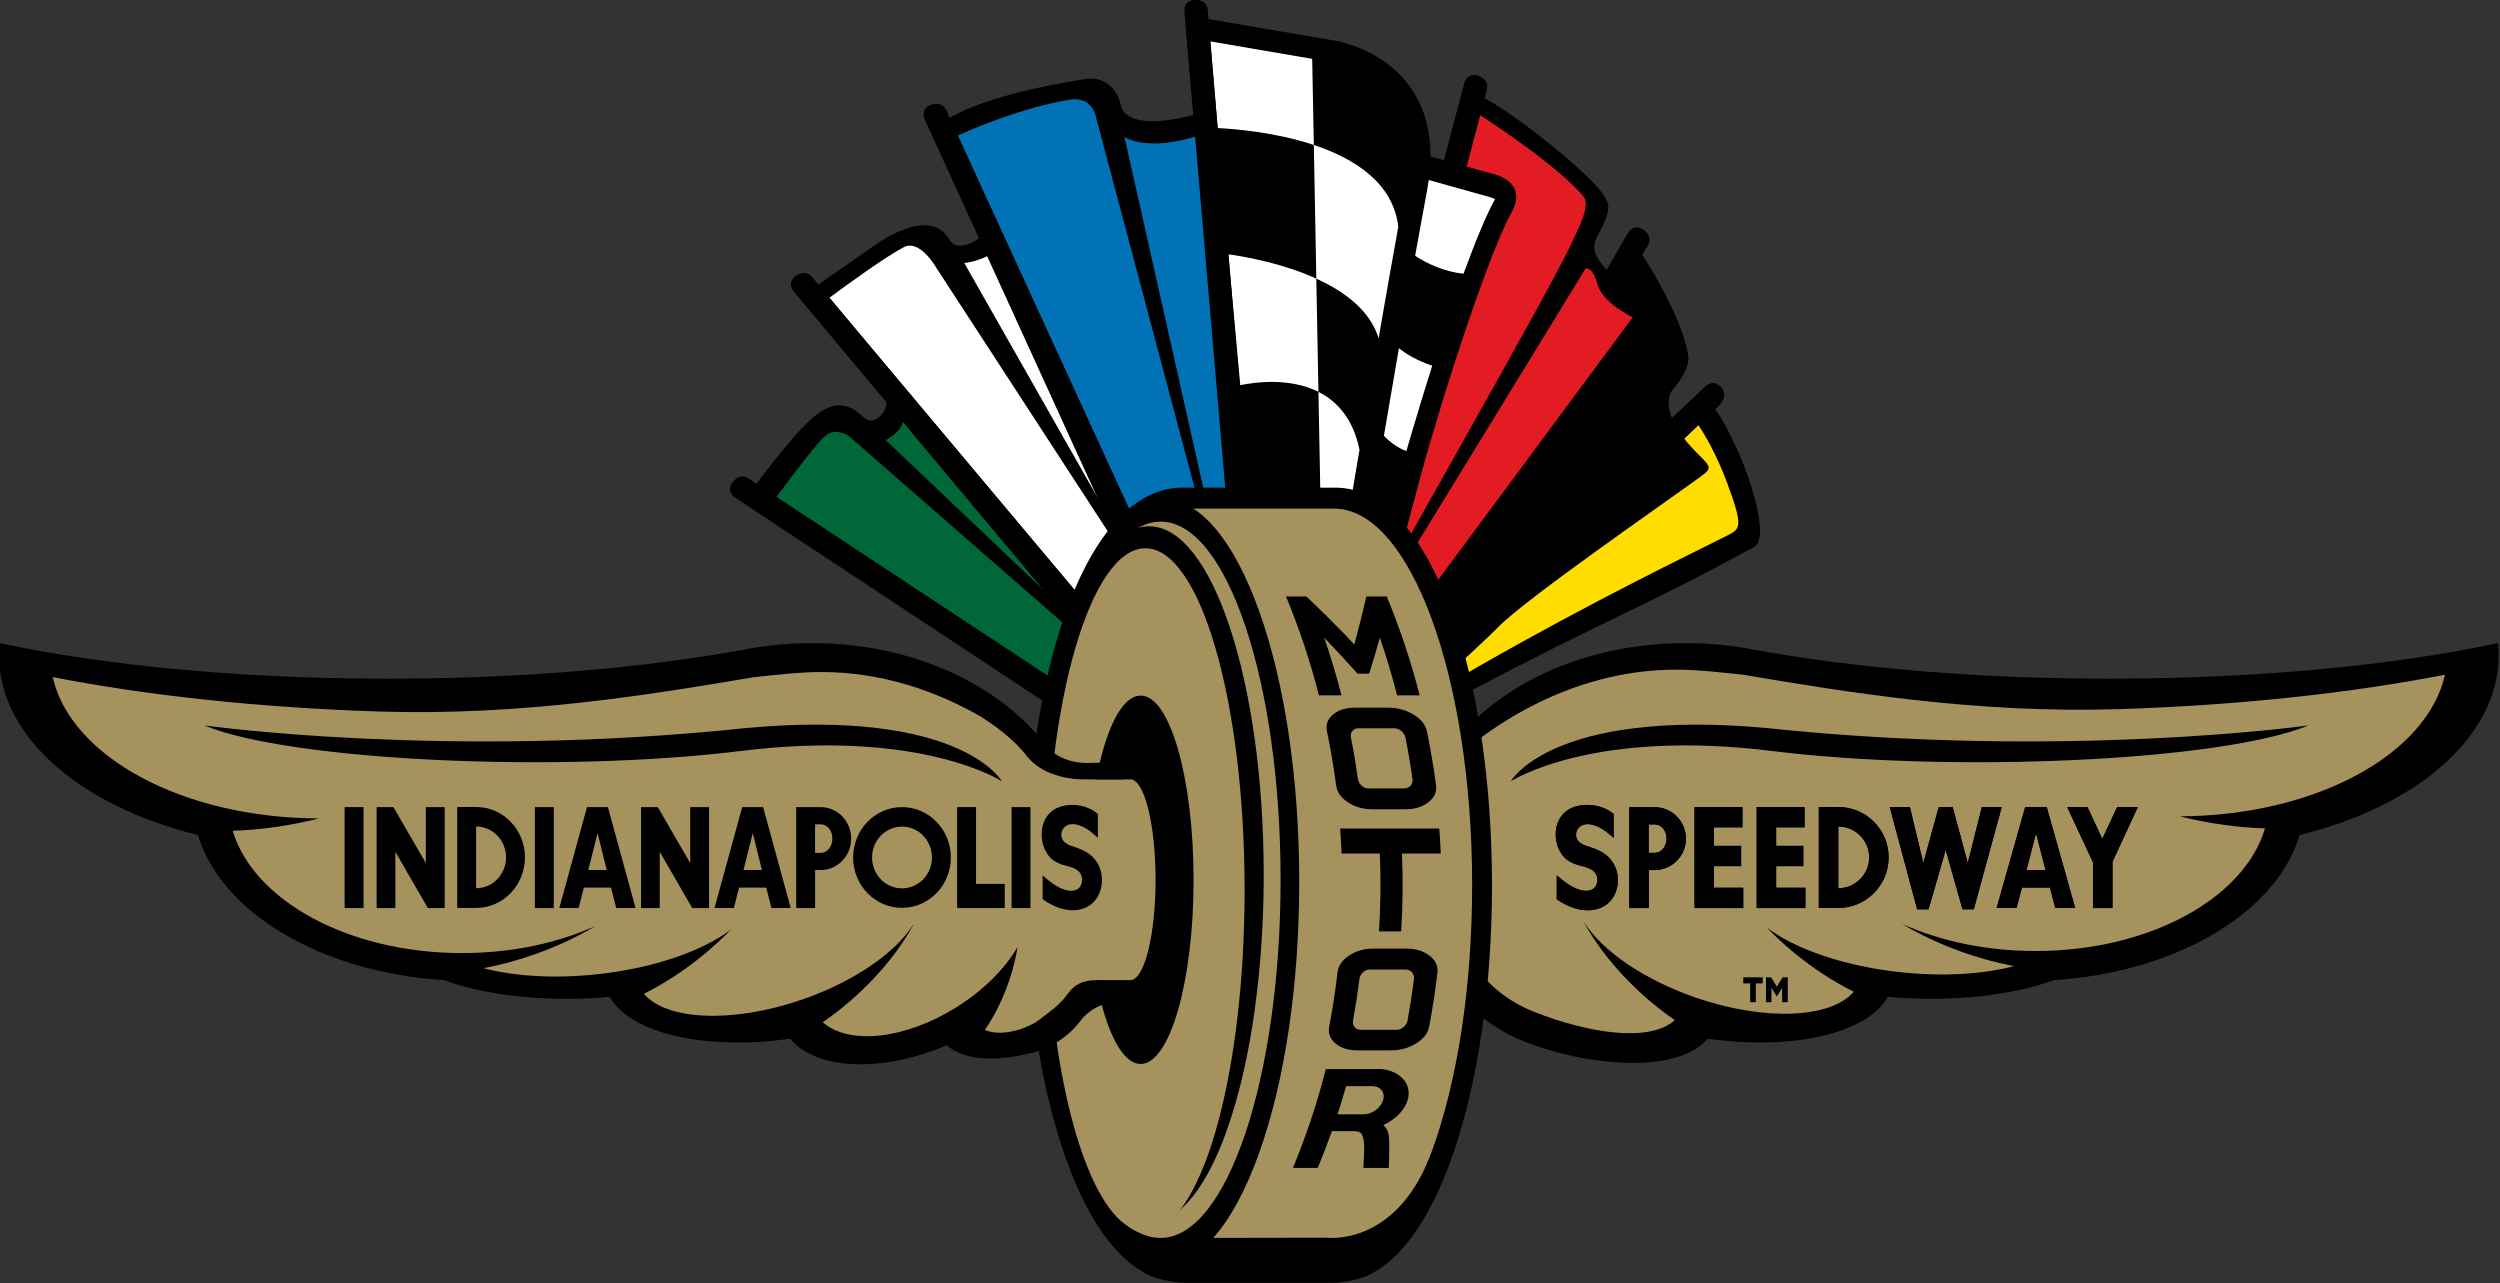 <?xml version="1.0" encoding="UTF-8" standalone="no"?>
<!-- Created with Inkscape (http://www.inkscape.org/) -->

<svg
   xmlns:dc="http://purl.org/dc/elements/1.1/"
   xmlns:cc="http://creativecommons.org/ns#"
   xmlns:rdf="http://www.w3.org/1999/02/22-rdf-syntax-ns#"
   xmlns:svg="http://www.w3.org/2000/svg"
   xmlns="http://www.w3.org/2000/svg"
   version="1.1"
   width="300"
   height="153.996"
   id="svg2538">
  <rect width="100%" height="100%" fill="#333333" stroke="none"/>
  <defs
     id="defs2540">
    <clipPath
       id="clipPath906">
      <path
         d="m 240.328,714.296 131.344,0 0,67.418 -131.344,0 L 240.328,714.296 Z"
         id="path908" />
    </clipPath>
    <clipPath
       id="clipPath1054">
      <path
         d="m 240.335,714.296 131.337,0 0,67.418 -131.337,0 L 240.335,714.296 Z"
         id="path1056" />
    </clipPath>
    <clipPath
       id="clipPath1070">
      <path
         d="m 240.328,714.296 131.344,0 0,67.418 -131.344,0 L 240.328,714.296 Z"
         id="path1072" />
    </clipPath>
  </defs>
  <g
     transform="translate(-292.914,-420.502)"
     id="layer1">
    <g
       transform="matrix(1.827,0,0,1.827,-242.354,302.892)"
       id="g2161">
      <g
         transform="matrix(1.25,0,0,-1.25,-7.5,1041.503)"
         id="g902">
        <g
           clip-path="url(#clipPath906)"
           id="g904">
          <g
             transform="translate(331.597,758.213)"
             id="g910">
            <path
               d="M 0,0 C 0,0 -0.756,1.667 -1.124,2.005 -1.491,2.343 -13.63,-8.502 -13.63,-8.502 l -5.053,-5.168 -0.122,-0.72 0.283,0.089 -0.174,-0.313 0.001,-0.029 c 0,0 0.459,0.328 1.458,0.743 l 2.99,0.933 c 7.626,4.02 9.64,4.661 15.209,7.727 C 1.83,-4.762 0.64,-1.299 0,0"
               id="path912"
               style="fill:#000000;fill-opacity:1;fill-rule:nonzero;stroke:none" />
          </g>
          <g
             transform="translate(331.133,756.333)"
             id="g914">
            <path
               d="m 0,0 c -0.559,1.505 -1.189,2.555 -1.507,3.035 -1.557,-1.471 -10.764,-10.167 -20.424,-19.293 0.439,-0.028 2.03,2.71 8.886,6.622 6.162,3.516 11.108,5.885 12.994,6.837 C 0.696,-2.422 0.882,-2.376 0,0"
               id="path916"
               style="fill:#ffdd00;fill-opacity:1;fill-rule:nonzero;stroke:none" />
          </g>
          <g
             transform="translate(330.849,761.322)"
             id="g918">
            <path
               d="m 0,0 c -0.434,0.528 -0.861,0.076 -0.861,0.076 l -24.256,-22.848 c 0.262,-0.035 0.53,-0.05 0.802,-0.045 0.405,0.009 0.798,0.066 1.176,0.161 21.914,20.703 22.94,21.668 22.94,21.668 C -0.146,-0.916 0.366,-0.542 0,0"
               id="path920"
               style="fill:#000000;fill-opacity:1;fill-rule:nonzero;stroke:none" />
          </g>
          <g
             transform="translate(317.383,745.264)"
             id="g922">
            <path
               d="m 0,0 -0.235,0.246 -4.248,-1.379 c 0,0 -0.017,-0.012 -0.045,-0.032 l 0.534,0.746 1.074,2.783 -0.925,0.956 -6.964,2.238 -4.496,-0.093 -1.849,-0.568 -1.593,-1.799 0.248,-5.32 0.033,-0.146 6.635,-4.319 c 0.319,-0.054 0.647,-0.079 0.982,-0.072 1.156,0.025 2.219,0.421 3.086,1.076 l 0.478,0.667 c 0.002,-0.156 0.004,-0.257 0.004,-0.257 0,0 2.854,2.994 7.281,5.273"
               id="path924"
               style="fill:#000000;fill-opacity:1;fill-rule:nonzero;stroke:none" />
          </g>
          <g
             transform="translate(326.258,768.948)"
             id="g926">
            <path
               d="M 0,0 C 0,0 2.549,-3.662 2.844,-6.046 2.858,-6.722 2.22,-7.471 1.981,-7.761 1.742,-8.052 1.44,-9.218 3.315,-11.069 c 0.876,-0.892 0.832,-0.727 -0.495,-1.695 -1.327,-0.968 -8.528,-5.955 -9.969,-7.425 -1.441,-1.47 -5.694,-5.178 -5.694,-5.178 L -12.98,-22.255 0,0 Z"
               id="path928"
               style="fill:#000000;fill-opacity:1;fill-rule:nonzero;stroke:none" />
          </g>
          <g
             transform="translate(327.243,760.047)"
             id="g930">
            <path
               d="M 0,0 C 0,0 0.126,-1.291 1.295,-2.352 1.928,-2.855 1.649,-3.094 1.063,-3.546 0.478,-3.997 -8.031,-10.043 -11.847,-14.233 L -14.768,-16.702 0,0 Z"
               id="path932"
               style="fill:#000000;fill-opacity:1;fill-rule:nonzero;stroke:none" />
          </g>
          <g
             transform="translate(326.081,767.286)"
             id="g934">
            <path
               d="m 0,0 c -2.034,-3.524 -7.675,-13.325 -11.956,-20.766 l -1.829,-3.179 c 0,0 14.393,17.574 14.686,17.89 0.292,0.316 1.021,1.231 1.005,1.934 C 1.885,-3.218 0.587,-0.972 0,0"
               id="path936"
               style="fill:#000000;fill-opacity:1;fill-rule:nonzero;stroke:none" />
          </g>
          <g
             transform="translate(326.759,769.622)"
             id="g938">
            <path
               d="m 0,0 c -0.568,0.381 -0.846,-0.175 -0.846,-0.175 l -17.69,-30.626 c 1.126,0.409 2.079,1.19 2.725,2.198 l 0.011,-0.003 c 4.738,8.237 15.781,27.43 15.894,27.602 C 0.239,-0.784 0.507,-0.414 0,0"
               id="path940"
               style="fill:#000000;fill-opacity:1;fill-rule:nonzero;stroke:none" />
          </g>
          <g
             transform="translate(279.816,755.888)"
             id="g942">
            <path
               d="M 0,0 C 0.093,0.065 2.236,3.072 3.446,4.011 4.655,4.95 5.392,4.397 5.938,3.889 6.484,3.381 7.227,4.174 7.135,4.745 7.042,5.315 20.055,-9.697 20.055,-9.697 l 2.649,-3.159 -0.809,-1.978 L 0.015,-0.729 0,0 Z"
               id="path944"
               style="fill:#000000;fill-opacity:1;fill-rule:nonzero;stroke:none" />
          </g>
          <g
             transform="translate(286.915,758.582)"
             id="g946">
            <path
               d="M 0,0 C 0,0 0.817,0.375 0.915,1.001 1.012,1.628 12.368,-11.396 12.368,-11.396 L 12.504,-11.871 0,0 Z"
               id="path948"
               style="fill:#006838;fill-opacity:1;fill-rule:nonzero;stroke:none" />
          </g>
          <g
             transform="translate(304.998,739.885)"
             id="g950">
            <path
               d="m 0,0 -0.435,1.387 -4.121,4.026 -15.503,13.534 c 0,0 -0.671,0.412 -1.186,-0.025 -0.474,-0.403 -1.85,-2.235 -2.575,-3.218 C -20.802,13.711 -6.57,4.325 0,0"
               id="path952"
               style="fill:#006838;fill-opacity:1;fill-rule:nonzero;stroke:none" />
          </g>
          <g
             transform="translate(303.641,739.299)"
             id="g954">
            <path
               d="m 0,0 c 0.845,-0.522 1.837,-0.815 2.893,-0.793 0.177,0.004 0.35,0.019 0.522,0.039 -6.363,4.188 -26.974,17.757 -27.152,17.889 -0.211,0.157 -0.565,0.447 -1.008,-0.034 -0.414,-0.544 0.124,-0.855 0.124,-0.855 L -0.006,-0.006 0,0 Z"
               id="path956"
               style="fill:#000000;fill-opacity:1;fill-rule:nonzero;stroke:none" />
          </g>
          <g
             transform="translate(283.123,766.576)"
             id="g958">
            <path
               d="m 0,0 3.231,2.242 c 0,0 2.847,2.139 3.913,0.302 C 7.687,1.61 9.158,2.96 9.158,2.96 L 18.076,-16.063 16.094,-19.265 3.012,-3.908 0,0 Z"
               id="path960"
               style="fill:#000000;fill-opacity:1;fill-rule:nonzero;stroke:none" />
          </g>
          <g
             transform="translate(291.05,767.884)"
             id="g962">
            <path
               d="m 0,0 c 0,0 0.894,0.077 1.614,0.616 0.72,0.539 8.031,-16.911 8.031,-16.911 L 9.291,-16.352 0,0 Z"
               id="path964"
               style="fill:#ffffff;fill-opacity:1;fill-rule:nonzero;stroke:none" />
          </g>
          <g
             transform="translate(304.776,741.257)"
             id="g966">
            <path
               d="m 0,0 -2.914,7.498 -12.317,18.931 c 0,0 -0.841,1.463 -1.672,1.03 -0.97,-0.506 -2.942,-1.939 -3.912,-2.657 C -18.713,22.29 -5.536,6.594 0,0"
               id="path968"
               style="fill:#ffffff;fill-opacity:1;fill-rule:nonzero;stroke:none" />
          </g>
          <g
             transform="translate(306.534,738.506)"
             id="g970">
            <path
               d="m 0,0 c 0.176,0.004 0.348,0.019 0.519,0.039 -4.69,5.585 -23.716,28.242 -23.854,28.427 -0.157,0.211 -0.412,0.59 -0.974,0.256 -0.553,-0.403 -0.127,-0.855 -0.127,-0.855 L -1.221,0.118 C -0.827,0.033 -0.419,-0.009 0,0"
               id="path972"
               style="fill:#000000;fill-opacity:1;fill-rule:nonzero;stroke:none" />
          </g>
          <g
             transform="translate(290.136,775.418)"
             id="g974">
            <path
               d="M 0,0 C 0,0 1.612,1.255 7.391,2.151 8.292,2.238 8.95,1.616 9.14,0.753 9.157,0.678 9.322,-0.722 13.055,0.272 c 4.026,1.073 2.994,-21.985 2.994,-21.985 l 0.137,-6.591 -3.294,-0.62 L 0.013,-0.612 0,0 Z"
               id="path976"
               style="fill:#000000;fill-opacity:1;fill-rule:nonzero;stroke:none" />
          </g>
          <g
             transform="translate(299.466,774.511)"
             id="g978">
            <path
               d="M 0,0 C 0,0 1.107,-0.828 3.959,0.082 L 6.11,-20.259 6.669,-29.693 0,0 Z"
               id="path980"
               style="fill:#0072b5;fill-opacity:1;fill-rule:nonzero;stroke:none" />
          </g>
          <g
             transform="translate(306.304,740.593)"
             id="g982">
            <path
               d="m 0,0 -0.285,4.669 -8.044,30.275 c 0,0 -0.167,1.128 -1.385,0.928 -2.564,-0.421 -5.161,-1.555 -5.883,-1.886 C -14.086,30.682 -4.046,8.814 0,0"
               id="path984"
               style="fill:#0072b5;fill-opacity:1;fill-rule:nonzero;stroke:none" />
          </g>
          <g
             transform="translate(306.534,738.506)"
             id="g986">
            <path
               d="m 0,0 c 0.238,0.005 0.472,0.026 0.701,0.062 -3.001,6.534 -16.953,36.915 -17.038,37.133 -0.095,0.245 -0.241,0.678 -0.872,0.505 -0.64,-0.241 -0.349,-0.79 -0.349,-0.79 L -0.724,0.035 C -0.486,0.008 -0.245,-0.005 0,0"
               id="path988"
               style="fill:#000000;fill-opacity:1;fill-rule:nonzero;stroke:none" />
          </g>
          <g
             transform="translate(317.664,776.89)"
             id="g990">
            <path
               d="M 0,0 C 1.721,-0.602 6.6,-4.562 7.057,-5.569 7.393,-6.052 7.2,-6.546 6.768,-7.371 6.336,-8.197 6.098,-8.529 8.302,-10.483 8.718,-10.842 10,-11.475 8.544,-13.25 4.428,-18.267 4.383,-18.224 -0.998,-25.574 l -3.141,-3.419 -3.577,0.212 L 0,0 Z"
               id="path992"
               style="fill:#000000;fill-opacity:1;fill-rule:nonzero;stroke:none" />
          </g>
          <g
             transform="translate(323.696,767.596)"
             id="g994">
            <path
               d="m 0,0 -11.514,-18.791 -2.234,-5.668 16.225,21.892 c 0,0 -1.582,0.748 -1.847,1.723 C 0.365,0.13 0,0 0,0"
               id="path996"
               style="fill:#e31b23;fill-opacity:1;fill-rule:nonzero;stroke:none" />
          </g>
          <g
             transform="translate(323.618,771.339)"
             id="g998">
            <path
               d="m 0,0 c -1.176,1.447 -4.3,3.554 -5.469,4.318 -0.985,-3.727 -4.736,-18.062 -7.375,-28.105 l 1.261,0.026 2.567,6.217 c 7.442,13.179 7.952,14.29 8.332,15.08 C -0.315,-1.7 0.319,-0.464 0,0"
               id="path1000"
               style="fill:#e31b23;fill-opacity:1;fill-rule:nonzero;stroke:none" />
          </g>
          <g
             transform="translate(318.091,777.713)"
             id="g1002">
            <path
               d="m 0,0 c -0.648,0.219 -0.77,-0.39 -0.77,-0.39 l -10.306,-38.783 c 0.527,0.059 1.031,0.194 1.501,0.398 1.941,7.408 9.858,37.612 9.929,37.831 C 0.436,-0.694 0.598,-0.266 0,0"
               id="path1004"
               style="fill:#000000;fill-opacity:1;fill-rule:nonzero;stroke:none" />
          </g>
          <g
             transform="translate(318.833,772.565)"
             id="g1006">
            <path
               d="m 0,0 -7.284,2.033 -5.948,-22.153 0.827,-11.391 5.222,1.83 c 0.477,2.492 2.665,11.444 3.884,15.593 C -1.63,-8.409 0.099,-3.583 0.99,-1.987 1.858,-0.375 0,0 0,0"
               id="path1008"
               style="fill:#000000;fill-opacity:1;fill-rule:nonzero;stroke:none" />
          </g>
          <g
             transform="translate(318.925,771.217)"
             id="g1010">
            <path
               d="m 0,0 c 0.004,0.007 0.007,0.014 0.01,0.021 -0.089,0.051 -0.212,0.101 -0.311,0.123 l -0.042,0.008 -0.015,0.006 -6.21,1.734 -4.416,-23.624 3.862,-1.357 c 0.602,2.806 1.687,7.193 2.724,10.723 C -2.737,-6.711 -0.971,-1.746 0,0"
               id="path1012"
               style="fill:#000000;fill-opacity:1;fill-rule:nonzero;stroke:none" />
          </g>
          <g
             transform="translate(310.611,779.551)"
             id="g1014">
            <path
               d="m 0,0 -6.831,1.17 -1.076,-0.67 2.626,-28.683 6.511,-0.03 c 0,0 2.315,13.936 3.521,20.33 C 6.054,-0.972 0,0 0,0"
               id="path1016"
               style="fill:#000000;fill-opacity:1;fill-rule:nonzero;stroke:none" />
          </g>
          <g
             transform="translate(313.888,763.409)"
             id="g1018">
            <path
               d="m 0,0 c -0.271,-1.564 -0.54,-3.135 -0.789,-4.603 0.316,-0.328 0.712,-0.634 1.182,-0.804 0.082,0.287 0.164,0.571 0.246,0.849 0.369,1.255 0.743,2.476 1.112,3.635 C 0.953,-0.652 0.39,-0.315 0,0"
               id="path1020"
               style="fill:#ffffff;fill-opacity:1;fill-rule:nonzero;stroke:none" />
          </g>
          <g
             transform="translate(312.119,753.004)"
             id="g1022">
            <path
               d="m 0,0 c -0.174,-1.042 -0.278,-1.666 -0.278,-1.666 l -3.551,0.016 -0.349,-1.869 3.861,-1.357 c 0.285,1.326 0.677,3.005 1.121,4.779 L 0,0 Z"
               id="path1024"
               style="fill:#ffffff;fill-opacity:1;fill-rule:nonzero;stroke:none" />
          </g>
          <g
             transform="translate(318.624,771.361)"
             id="g1026">
            <path
               d="m 0,0 -0.043,0.008 -0.015,0.006 -3.111,0.869 c -0.026,-0.188 -0.056,-0.38 -0.093,-0.577 -0.186,-0.982 -0.397,-2.144 -0.622,-3.405 0.599,-0.39 1.482,-0.828 2.542,-0.941 0.648,1.769 1.221,3.137 1.643,3.896 0.003,0.007 0.007,0.014 0.01,0.021 C 0.221,-0.072 0.099,-0.022 0,0"
               id="path1028"
               style="fill:#ffffff;fill-opacity:1;fill-rule:nonzero;stroke:none" />
          </g>
          <g
             transform="translate(313.583,776.423)"
             id="g1030">
            <path
               d="m 0,0 c -1.138,1.638 -3.139,1.998 -3.159,2.002 l -6.446,1.104 c 0.19,-2.265 0.593,-6.994 1.051,-12.365 l 1.342,-14.66 4.504,-0.02 c 0.545,3.265 2.354,14.034 3.365,19.395 C 1.011,-2.666 0.79,-1.137 0,0"
               id="path1032"
               style="fill:#000000;fill-opacity:1;fill-rule:nonzero;stroke:none" />
          </g>
          <g
             transform="translate(304.929,768.342)"
             id="g1034">
            <path
               d="m 0,0 c 0.033,-0.389 0.067,-0.781 0.101,-1.178 l 0.521,-5.7 c 0.836,0.175 2.628,0.394 4.108,-0.35 L 4.618,-1.279 C 2.887,-0.491 0.956,-0.137 0,0"
               id="path1036"
               style="fill:#ffffff;fill-opacity:1;fill-rule:nonzero;stroke:none" />
          </g>
          <g
             transform="translate(303.978,779.528)"
             id="g1038">
            <path
               d="M 0,0 C 0.088,-1.049 0.222,-2.628 0.386,-4.553 1.34,-4.601 3.447,-4.779 5.438,-5.441 L 5.353,-0.917 0,0 Z"
               id="path1040"
               style="fill:#ffffff;fill-opacity:1;fill-rule:nonzero;stroke:none" />
          </g>
          <g
             transform="translate(312.82,763.93)"
             id="g1042">
            <path
               d="M 0,0 C 0.359,2.071 0.718,4.112 1.036,5.866 0.76,8.16 -1.253,9.441 -3.404,10.157 L -3.272,3.132 C -1.783,2.455 -0.444,1.457 0,0"
               id="path1044"
               style="fill:#ffffff;fill-opacity:1;fill-rule:nonzero;stroke:none" />
          </g>
          <g
             transform="translate(309.659,761.114)"
             id="g1046">
            <path
               d="M 0,0 0.162,-8.625 1.216,-8.63 c 0.19,1.136 0.533,3.181 0.941,5.591 C 1.822,-1.408 0.98,-0.493 0,0"
               id="path1048"
               style="fill:#ffffff;fill-opacity:1;fill-rule:nonzero;stroke:none" />
          </g>
        </g>
      </g>
      <g
         transform="matrix(1.25,0,0,-1.25,-7.5,1041.503)"
         id="g1050">
        <g
           clip-path="url(#clipPath1054)"
           id="g1052">
          <g
             transform="translate(306.268,738.508)"
             id="g1058">
            <path
               d="m 0,0 c 0.088,-0.003 0.177,-0.004 0.266,-0.002 0.32,0.007 0.633,0.044 0.937,0.105 -0.62,7.239 -3.603,42.099 -3.61,42.335 -0.007,0.262 10e-4,0.72 -0.651,0.769 -0.684,-0.013 -0.594,-0.628 -0.594,-0.628 L 0,0 Z"
               id="path1060"
               style="fill:#000000;fill-opacity:1;fill-rule:nonzero;stroke:none" />
          </g>
          <g
             transform="translate(298.221,741.02)"
             id="g1062">
            <path
               d="M 0,0 C -1.194,0 -2.246,0.602 -2.873,1.518 L -2.878,1.516 -2.88,1.513 c -2.444,3.213 -7.033,5.379 -12.296,5.379 -1.277,0 -2.514,-0.13 -3.691,-0.369 l -0.002,0.006 c -5.188,-0.946 -11.614,-1.506 -18.577,-1.506 -7.825,0 -14.94,0.701 -20.413,1.868 l -0.005,-0.036 c -0.018,-0.194 -0.03,-0.389 -0.03,-0.586 0,-4.292 4.281,-7.944 10.456,-9.463 1.212,-4.061 6.454,-7.215 12.926,-7.622 l -10e-4,0 0.385,-0.137 c 1.968,-0.638 4.561,-0.956 7.383,-0.81 0.318,0.017 0.632,0.039 0.941,0.067 l 0,0 0.053,-0.084 c 1.126,-1.845 4.987,-2.743 9.427,-2.114 l 0,0 0.059,-0.069 c 1.408,-1.582 4.774,-1.718 8.173,-0.277 l 0,-10e-4 0.062,-0.046 c 0.889,-0.759 2.597,-0.839 4.588,-0.302 0.235,1.693 1.684,2.997 3.442,2.997 l 7.859,0 0,3.049 0,4.246 L 7.859,0 0,0 Z"
               id="path1064"
               style="fill:#000000;fill-opacity:1;fill-rule:nonzero;stroke:none" />
          </g>
        </g>
      </g>
      <g
         transform="matrix(1.25,0,0,-1.25,-7.5,1041.503)"
         id="g1066">
        <g
           clip-path="url(#clipPath1070)"
           id="g1068">
          <g
             transform="translate(313.779,741.02)"
             id="g1074">
            <path
               d="M 0,0 C 1.194,0 2.246,0.602 2.873,1.518 L 2.878,1.516 2.88,1.513 c 2.444,3.213 7.033,5.379 12.296,5.379 1.277,0 2.513,-0.13 3.691,-0.369 l 0.002,0.006 c 5.188,-0.946 11.614,-1.506 18.577,-1.506 7.825,0 14.94,0.701 20.413,1.868 l 0.005,-0.036 c 0.018,-0.194 0.03,-0.389 0.03,-0.586 0,-4.292 -4.282,-7.944 -10.456,-9.463 -1.212,-4.061 -6.454,-7.215 -12.926,-7.622 l 10e-4,0 -0.385,-0.137 c -1.968,-0.638 -4.561,-0.956 -7.384,-0.81 -0.317,0.017 -0.631,0.039 -0.94,0.067 l 0,0 -0.053,-0.084 c -1.126,-1.845 -4.987,-2.743 -9.427,-2.114 l 0,0 -0.059,-0.069 c -1.409,-1.582 -5.388,-1.528 -8.984,-0.297 -1.551,0.523 -2.452,1.138 -4.082,2.515 -0.235,1.693 -1.442,0.153 -3.199,0.153 l -7.86,0 0,3.049 0,4.246 L -7.86,0 0,0 Z"
               id="path1076"
               style="fill:#000000;fill-opacity:1;fill-rule:nonzero;stroke:none" />
          </g>
          <g
             transform="translate(368.849,746.251)"
             id="g1078">
            <path
               d="m 0,0 c -4.896,-0.955 -10.781,-1.607 -17.124,-1.809 -7.514,-0.239 -14.345,0.895 -19.76,1.809 -1.143,0.118 -2.354,0.266 -3.522,0.266 -4.943,0 -9.307,-2.445 -12.17,-5.194 -10e-4,0.001 -10e-4,0.001 -0.002,0.001 -0.626,-0.605 -1.477,-0.979 -2.417,-0.979 l 0,0 -1.817,0 c -0.175,-1.15 -0.299,-2.469 -0.357,-3.892 l 10e-4,0 c -0.026,-0.611 -0.039,-1.241 -0.039,-1.886 0,-1.349 0.058,-2.635 0.164,-3.814 l 0.975,0 0,-0.007 4.809,0.826 c -0.19,0.572 0.542,-1.284 0.45,-0.731 0.658,-1.122 1.963,-1.92 2.982,-2.318 2.803,-1.095 6.012,-1.63 7.363,-0.424 -0.617,0.423 -1.234,0.915 -1.834,1.468 -1.275,1.174 -2.27,2.449 -2.929,3.654 l 0.012,0 c 0.941,-1.471 3.098,-2.986 5.841,-3.933 3.659,-1.263 7.122,-1.089 8.314,0.305 -1.058,0.524 -2.146,1.228 -3.193,2.096 -0.498,0.413 -0.96,0.843 -1.385,1.281 1.473,-1.119 4.029,-2.025 7.002,-2.348 2.27,-0.246 4.377,-0.109 5.994,0.316 -0.5,0.098 -1.003,0.215 -1.508,0.357 -1.61,0.453 -3.085,1.093 -4.378,1.864 1.99,-0.898 4.407,-1.426 7.017,-1.426 5.981,0 10.96,2.765 12.052,6.425 -0.001,0 -0.003,10e-4 -0.005,10e-4 0.002,0.005 0.004,0.01 0.005,0.016 -1.431,0.046 -2.937,0.254 -4.469,0.634 7.122,0.032 12.992,3.253 13.928,7.426 -0.001,0 -0.003,-0.001 -0.004,-0.001 C -0.003,-0.011 -0.001,-0.006 0,0"
               id="path1080"
               style="fill:#a5925c;fill-opacity:1;fill-rule:nonzero;stroke:none" />
          </g>
          <g
             transform="translate(316.691,749.419)"
             id="g1082">
            <path
               d="m 0,0 c -1.511,4.295 -3.694,6.661 -6.145,6.661 l -8.055,0 c -2.453,0 -4.635,-2.366 -6.146,-6.661 -1.345,-3.827 -2.086,-8.883 -2.086,-14.236 0,-5.244 0.714,-10.223 2.013,-14.02 1.187,-3.476 2.756,-5.693 4.586,-6.514 0,0 0.856,-0.337 1.831,-0.353 l 7.658,0 c 0,0 -0.083,0 0,0 0.941,0 1.831,0.353 1.831,0.353 1.829,0.821 3.398,3.038 4.587,6.514 1.298,3.797 2.013,8.776 2.013,14.02 C 2.087,-8.883 1.345,-3.827 0,0"
               id="path1084"
               style="fill:#000000;fill-opacity:1;fill-rule:nonzero;stroke:none" />
          </g>
          <g
             transform="translate(310.48,754.98)"
             id="g1086">
            <path
               d="m 0,0 -8.578,0 c -0.343,0 -0.679,-0.07 -1.009,-0.195 3.528,-1.341 6.244,-9.604 6.244,-19.602 0,-9.998 -2.717,-18.257 -6.244,-19.598 0.258,-0.097 0.518,-0.162 0.783,-0.184 l 0,-0.005 0.075,0 c 0.05,-0.003 0.1,-0.01 0.151,-0.01 0.051,0 0.1,0.007 0.151,0.01 l 8.276,0 c 0.05,-0.003 0.101,-0.01 0.151,-0.01 0.051,0 0.101,0.007 0.152,0.01 l 0.073,0 0,0.005 c 3.902,0.325 7.03,9.054 7.03,19.782 C 7.255,-8.864 4.007,0 0,0"
               id="path1088"
               style="fill:#a5925c;fill-opacity:1;fill-rule:nonzero;stroke:none" />
          </g>
          <g
             transform="translate(308.183,735.476)"
             id="g1090">
            <path
               d="m 0,0 c 0,-10.875 -2.935,-19.691 -6.555,-19.691 -3.62,0 -6.554,8.816 -6.554,19.691 0,10.875 2.934,19.691 6.554,19.691 C -2.935,19.691 0,10.875 0,0"
               id="path1092"
               style="fill:#000000;fill-opacity:1;fill-rule:nonzero;stroke:none" />
          </g>
          <g
             transform="translate(306.548,749.58)"
             id="g1094">
            <path
               d="m 0,0 c -1.365,3.829 -3.19,5.937 -5.141,5.937 -0.287,0 -0.587,-0.052 -0.892,-0.156 L -6.017,5.612 C -5.85,5.59 -5.686,5.553 -5.523,5.504 -8.86,4.59 -11.474,-3.839 -11.474,-14.104 c 0,-10.374 2.67,-18.874 6.058,-19.635 -0.313,-0.108 -0.632,-0.165 -0.956,-0.166 l -0.038,-0.166 c 0.423,-0.206 0.85,-0.311 1.269,-0.311 1.951,0 3.776,2.109 5.141,5.937 1.355,3.801 2.101,8.851 2.101,14.223 C 2.101,-8.851 1.355,-3.8 0,0"
               id="path1096"
               style="fill:#000000;fill-opacity:1;fill-rule:nonzero;stroke:none" />
          </g>
          <g
             transform="translate(307.67,735.476)"
             id="g1098">
            <path
               d="m 0,0 c 0,-10.393 -2.82,-18.819 -6.299,-18.819 -3.478,0 -6.298,8.426 -6.298,18.819 0,10.394 2.82,18.819 6.298,18.819 C -2.82,18.819 0,10.394 0,0"
               id="path1100"
               style="fill:#a5925c;fill-opacity:1;fill-rule:nonzero;stroke:none" />
          </g>
          <g
             transform="translate(306.783,735.754)"
             id="g1102">
            <path
               d="m 0,0 c 0,-10.104 -2.696,-18.295 -6.021,-18.295 -3.324,0 -6.02,8.191 -6.02,18.295 0,10.104 2.696,18.295 6.02,18.295 C -2.696,18.295 0,10.104 0,0"
               id="path1104"
               style="fill:#000000;fill-opacity:1;fill-rule:nonzero;stroke:none" />
          </g>
          <g
             transform="translate(303.406,716.657)"
             id="g1106">
            <path
               d="m 0,0 6.691,0.012 c 0,0 3.528,-0.474 5.391,4.195 L 12.366,4.017 11.137,0.803 9.665,-0.641 7.647,-1.714 1.214,-1.965 -1.654,-1.781 -1.882,-1.094 0,0 Z"
               id="path1108"
               style="fill:#000000;fill-opacity:1;fill-rule:nonzero;stroke:none" />
          </g>
          <g
             transform="translate(305.779,734.946)"
             id="g1110">
            <path
               d="m 0,0 c 0,9.913 -2.334,17.949 -5.212,17.949 -2.878,0 -5.212,-8.036 -5.212,-17.949 0,-8.087 1.553,-14.923 3.688,-17.168 l -0.001,0 c 0,0 0.07,-0.078 0.197,-0.192 0.025,-0.023 0.051,-0.045 0.076,-0.066 0.018,-0.015 0.036,-0.03 0.055,-0.046 0.012,-0.009 0.023,-0.019 0.035,-0.028 0.341,-0.275 0.903,-0.638 1.601,-0.758 l 0.01,0.377 C -2.095,-17.097 0,-9.392 0,0"
               id="path1112"
               style="fill:#a5925c;fill-opacity:1;fill-rule:nonzero;stroke:none" />
          </g>
          <g
             transform="translate(303.098,735.476)"
             id="g1114">
            <path
               d="m 0,0 c 0,-5.345 -1.245,-9.679 -2.782,-9.679 -1.536,0 -2.781,4.334 -2.781,9.679 0,5.346 1.245,9.679 2.781,9.679 C -1.245,9.679 0,5.346 0,0"
               id="path1116"
               style="fill:#000000;fill-opacity:1;fill-rule:nonzero;stroke:none" />
          </g>
          <g
             transform="translate(299.83,740.75)"
             id="g1118">
            <path
               d="m 0,0 -0.387,0 -0.869,0 -1.217,0 c -1.896,0 -2.805,0.952 -2.989,1.198 -0.769,1.028 -2.062,1.864 -2.337,2.035 -2.434,1.423 -5.337,2.409 -8.475,2.409 -1.168,0 -2.378,-0.149 -3.522,-0.266 -5.415,-0.914 -12.246,-2.048 -19.759,-1.809 -6.344,0.202 -12.228,0.854 -17.124,1.809 0.939,-4.186 6.841,-7.414 13.993,-7.427 -1.555,-0.39 -3.083,-0.603 -4.535,-0.65 1.093,-3.66 6.072,-6.425 12.052,-6.425 2.61,0 5.028,0.528 7.017,1.426 -1.292,-0.771 -2.768,-1.411 -4.377,-1.864 -0.506,-0.142 -1.009,-0.259 -1.508,-0.357 1.616,-0.425 3.723,-0.562 5.993,-0.316 2.973,0.323 5.53,1.229 7.003,2.348 -0.426,-0.438 -0.888,-0.868 -1.386,-1.281 -1.047,-0.867 -2.135,-1.572 -3.192,-2.096 1.191,-1.394 4.655,-1.568 8.313,-0.305 2.744,0.947 4.9,2.462 5.842,3.933 l 0.011,0 c -0.658,-1.205 -1.654,-2.48 -2.928,-3.654 -0.6,-0.553 -1.218,-1.045 -1.835,-1.468 1.351,-1.206 4.313,-0.916 7.038,0.797 1.432,0.9 2.54,2.029 3.197,3.151 -0.092,-0.553 -0.229,-1.12 -0.419,-1.692 -0.332,-1.002 -0.782,-1.903 -1.3,-2.659 0.504,-0.225 1.18,-0.191 1.94,0.06 l -0.001,0.004 c 0.306,0.108 0.595,0.249 0.865,0.418 0.103,0.075 0.956,0.694 1.317,1.116 0.385,0.45 0.598,1.015 1.758,1.016 l 0,0 1.821,0 0,0.006 c 0.707,0.113 1.271,2.428 1.271,5.268 C 1.271,-2.433 0.707,-0.113 0,0"
               id="path1120"
               style="fill:#a5925c;fill-opacity:1;fill-rule:nonzero;stroke:none" />
          </g>
          <g
             transform="translate(294.368,741.948)"
             id="g1122">
            <path
               d="m 0,0 c 0.184,-0.246 1.093,-1.198 2.989,-1.198 l 2.086,0 -0.302,0.9 -1.468,-0.032 c 0,0 -1.57,-0.151 -2.423,1.032 -1.22,0.636 -3.272,1.366 -3.272,1.366 0,0 1.525,-0.913 2.39,-2.068"
               id="path1124"
               style="fill:#000000;fill-opacity:1;fill-rule:nonzero;stroke:none" />
          </g>
          <g
             transform="translate(294.923,728.061)"
             id="g1126">
            <path
               d="m 0,0 c 0,0 0.943,0.673 1.328,1.124 0.385,0.45 0.598,1.016 1.761,1.016 1.162,0 1.662,-1.103 1.662,-1.103 0,0 -1.612,0.159 -2.503,-1.012 -0.078,-0.1 -0.904,-1.29 -2.572,-1.702 -0.645,0.402 -0.364,0.673 -0.364,0.673"
               id="path1128"
               style="fill:#000000;fill-opacity:1;fill-rule:nonzero;stroke:none" />
          </g>
          <g
             transform="translate(251.112,743.587)"
             id="g1130">
            <path
               d="m 0,0 c 0,0 12.801,-1.801 28.483,-0.137 11.305,1.035 13.434,-2.804 13.434,-2.804 0,0 -4.203,2.778 -13.709,1.599 C 18.702,-2.52 4.546,-1.875 0,0"
               id="path1132"
               style="fill:#000000;fill-opacity:1;fill-rule:nonzero;stroke:none" />
          </g>
          <g
             transform="translate(361.68,743.587)"
             id="g1134">
            <path
               d="m 0,0 c 0,0 -12.802,-1.801 -28.483,-0.137 -11.306,1.035 -13.434,-2.804 -13.434,-2.804 0,0 4.203,2.778 13.709,1.599 C -18.702,-2.52 -4.546,-1.875 0,0"
               id="path1136"
               style="fill:#000000;fill-opacity:1;fill-rule:nonzero;stroke:none" />
          </g>
          <path
             d="m 259.483,733.99 -0.993,0 0,5.304 0.993,0 L 259.483,733.99 Z"
             id="path1138"
             style="fill:#000000;fill-opacity:1;fill-rule:nonzero;stroke:none" />
          <g
             transform="translate(263.747,733.99)"
             id="g1140">
            <path
               d="m 0,0 -0.884,0 -1.708,2.954 0,-2.954 -0.983,0 0,5.304 0.881,0 1.703,-2.939 0,2.939 L 0,5.304 0,0 Z"
               id="path1142"
               style="fill:#000000;fill-opacity:1;fill-rule:nonzero;stroke:none" />
          </g>
          <path
             d="m 269.48,733.99 -0.993,0 0,5.304 0.993,0 L 269.48,733.99 Z"
             id="path1144"
             style="fill:#000000;fill-opacity:1;fill-rule:nonzero;stroke:none" />
          <g
             transform="translate(272.262,735.988)"
             id="g1146">
            <path
               d="M 0,0 -0.482,1.936 -0.969,0 0,0 z m 1.514,-1.997 -1.017,0 -0.269,1.075 -1.43,0 -0.273,-1.075 -1.017,0 1.456,5.303 1.098,0 L 1.514,-1.997 Z"
               id="path1148"
               style="fill:#000000;fill-opacity:1;fill-rule:nonzero;stroke:none" />
          </g>
          <g
             transform="translate(277.639,733.99)"
             id="g1150">
            <path
               d="m 0,0 -0.884,0 -1.708,2.954 0,-2.954 -0.983,0 0,5.304 0.881,0 1.703,-2.939 0,2.939 L 0,5.304 0,0 Z"
               id="path1152"
               style="fill:#000000;fill-opacity:1;fill-rule:nonzero;stroke:none" />
          </g>
          <g
             transform="translate(280.417,735.988)"
             id="g1154">
            <path
               d="M 0,0 -0.482,1.936 -0.969,0 0,0 z m 1.513,-1.997 -1.016,0 -0.269,1.075 -1.43,0 -0.273,-1.075 -1.017,0 1.456,5.303 1.098,0 L 1.513,-1.997 Z"
               id="path1156"
               style="fill:#000000;fill-opacity:1;fill-rule:nonzero;stroke:none" />
          </g>
          <g
             transform="translate(293.175,733.99)"
             id="g1158">
            <path
               d="m 0,0 -2.501,0 0,5.304 0.993,0 0,-4.034 L 0,1.27 0,0 Z"
               id="path1160"
               style="fill:#000000;fill-opacity:1;fill-rule:nonzero;stroke:none" />
          </g>
          <path
             d="m 294.527,733.99 -0.993,0 0,5.304 0.993,0 L 294.527,733.99 Z"
             id="path1162"
             style="fill:#000000;fill-opacity:1;fill-rule:nonzero;stroke:none" />
          <g
             transform="translate(287.777,735.025)"
             id="g1164">
            <path
               d="m 0,0 c -0.869,0 -1.574,0.727 -1.574,1.623 0,0.896 0.705,1.622 1.574,1.622 0.869,0 1.574,-0.726 1.574,-1.622 C 1.574,0.727 0.869,0 0,0 m 0,4.269 c -1.418,0 -2.567,-1.185 -2.567,-2.646 0,-1.462 1.149,-2.647 2.567,-2.647 1.418,0 2.567,1.185 2.567,2.647 0,1.461 -1.149,2.646 -2.567,2.646"
               id="path1166"
               style="fill:#000000;fill-opacity:1;fill-rule:nonzero;stroke:none" />
          </g>
          <g
             transform="translate(265.398,735.031)"
             id="g1168">
            <path
               d="M 0,0 0,3.245 C 0.869,3.245 1.574,2.519 1.574,1.623 1.574,0.727 0.869,0 0,0 m 0,4.269 -0.993,0 0,-5.304 0.993,0 c 1.418,0 2.567,1.196 2.567,2.658 0,1.461 -1.149,2.646 -2.567,2.646"
               id="path1170"
               style="fill:#000000;fill-opacity:1;fill-rule:nonzero;stroke:none" />
          </g>
          <g
             transform="translate(298.119,736.213)"
             id="g1172">
            <path
               d="M 0,0 C -0.003,0.007 -0.007,0.014 -0.011,0.022 L -0.013,0.025 C -0.015,0.031 -0.018,0.036 -0.02,0.04 l -0.012,0.023 0,0 c -0.077,0.145 -0.171,0.276 -0.278,0.388 -0.255,0.25 -0.569,0.405 -0.9,0.514 -0.279,0.092 -0.649,0.19 -0.741,0.52 -0.061,0.218 0.027,0.46 0.204,0.591 0.169,0.125 0.386,0.133 0.582,0.088 C -0.76,2.071 -0.403,1.791 -0.1,1.513 l 0.05,-0.046 0,1.253 -0.011,0.01 C -0.559,3.157 -1.312,3.299 -1.933,3.131 -2.221,3.053 -2.486,2.898 -2.676,2.66 -2.868,2.42 -2.973,2.119 -2.999,1.811 c -0.043,-0.505 0.117,-1.04 0.465,-1.404 0.149,-0.141 0.327,-0.241 0.515,-0.315 0.206,-0.08 0.425,-0.116 0.632,-0.193 0.182,-0.068 0.361,-0.175 0.448,-0.362 0.084,-0.18 0.074,-0.394 -0.003,-0.574 -0.163,-0.305 -0.525,-0.321 -0.815,-0.234 -0.431,0.129 -0.811,0.427 -1.145,0.724 l -0.05,0.044 0,-1.254 0.013,-0.009 c 0.545,-0.393 1.24,-0.673 1.912,-0.539 0.307,0.061 0.593,0.207 0.802,0.448 0.211,0.243 0.335,0.556 0.375,0.877 0.039,0.311 0,0.635 -0.124,0.922"
               id="path1174"
               style="fill:#000000;fill-opacity:1;fill-rule:nonzero;stroke:none" />
          </g>
          <g
             transform="translate(283.523,736.891)"
             id="g1176">
            <path
               d="m 0,0 c -0.007,0 -0.014,0.001 -0.021,0.001 l 0,-0.001 -0.294,0 0,0.114 0,1.27 0,0.114 0.294,0 0,-0.002 C -0.014,1.497 -0.007,1.498 0,1.498 0.329,1.498 0.596,1.162 0.596,0.749 0.596,0.335 0.329,0 0,0 m -0.021,2.403 -0.291,0 -0.334,0 -0.659,0 0,-5.304 0.993,0 0,1.996 0.272,0 0,0.001 c 0.006,0 0.012,-0.001 0.019,-0.001 0.885,0 1.604,0.741 1.604,1.654 0,0.913 -0.719,1.654 -1.604,1.654"
               id="path1178"
               style="fill:#000000;fill-opacity:1;fill-rule:nonzero;stroke:none" />
          </g>
          <g
             transform="translate(331.98,733.991)"
             id="g1180">
            <path
               d="m 0,0 -2.56,0 0,5.304 2.518,0 0,-1.064 -1.494,0 0,-0.972 1.426,0 0,-1.067 -1.426,0 0,-1.133 L 0,1.068 0,0 Z"
               id="path1182"
               style="fill:#000000;fill-opacity:1;fill-rule:nonzero;stroke:none" />
          </g>
          <g
             transform="translate(335.245,733.991)"
             id="g1184">
            <path
               d="m 0,0 -2.559,0 0,5.304 2.517,0 0,-1.064 -1.494,0 0,-0.972 1.426,0 0,-1.067 -1.426,0 0,-1.133 L 0,1.068 0,0 Z"
               id="path1186"
               style="fill:#000000;fill-opacity:1;fill-rule:nonzero;stroke:none" />
          </g>
          <g
             transform="translate(345.563,739.295)"
             id="g1188">
            <path
               d="m 0,0 -1.47,-5.373 -0.592,0 -0.882,3.127 -0.904,-3.127 -0.597,0 L -5.885,0 -4.825,0 -4.12,-2.939 -3.311,0 -2.579,0 -1.785,-2.939 -1.048,0 0,0 Z"
               id="path1190"
               style="fill:#000000;fill-opacity:1;fill-rule:nonzero;stroke:none" />
          </g>
          <g
             transform="translate(347.863,735.989)"
             id="g1192">
            <path
               d="M 0,0 -0.497,1.936 -0.999,0 0,0 z m 1.56,-1.998 -1.048,0 -0.277,1.076 -1.474,0 -0.282,-1.076 -1.048,0 1.501,5.304 1.132,0 L 1.56,-1.998 Z"
               id="path1194"
               style="fill:#000000;fill-opacity:1;fill-rule:nonzero;stroke:none" />
          </g>
          <g
             transform="translate(352.712,739.295)"
             id="g1196">
            <path
               d="m 0,0 -1.33,-2.874 0,-2.43 -1.024,0 0,2.399 L -3.708,0 -2.645,0 -1.866,-1.668 -1.085,0 0,0 Z"
               id="path1198"
               style="fill:#000000;fill-opacity:1;fill-rule:nonzero;stroke:none" />
          </g>
          <g
             transform="translate(336.974,735.03)"
             id="g1200">
            <path
               d="M 0,0 0,3.245 C 0.896,3.245 1.623,2.519 1.623,1.623 1.623,0.726 0.896,0 0,0 m 0,4.269 -1.024,0 0,-5.304 1.024,0 c 1.462,0 2.646,1.196 2.646,2.658 0,1.461 -1.184,2.646 -2.646,2.646"
               id="path1202"
               style="fill:#000000;fill-opacity:1;fill-rule:nonzero;stroke:none" />
          </g>
          <g
             transform="translate(325.224,736.212)"
             id="g1204">
            <path
               d="M 0,0 C -0.004,0.007 -0.008,0.014 -0.012,0.022 L -0.013,0.025 C -0.016,0.031 -0.019,0.036 -0.021,0.04 l -0.012,0.023 0,0 c -0.08,0.145 -0.176,0.276 -0.287,0.388 -0.263,0.25 -0.586,0.405 -0.928,0.514 -0.288,0.092 -0.669,0.19 -0.763,0.52 -0.063,0.218 0.028,0.459 0.21,0.591 0.174,0.124 0.398,0.133 0.6,0.088 0.417,-0.093 0.785,-0.373 1.098,-0.651 l 0.051,-0.046 0,1.254 -0.011,0.009 C -0.577,3.156 -1.353,3.299 -1.993,3.131 -2.29,3.053 -2.563,2.898 -2.759,2.66 -2.956,2.42 -3.065,2.119 -3.092,1.811 c -0.044,-0.505 0.12,-1.04 0.479,-1.404 0.154,-0.141 0.338,-0.241 0.532,-0.315 0.212,-0.08 0.438,-0.116 0.651,-0.193 0.188,-0.068 0.372,-0.175 0.462,-0.362 0.087,-0.18 0.076,-0.394 -0.004,-0.574 -0.167,-0.305 -0.541,-0.321 -0.84,-0.234 -0.443,0.129 -0.835,0.427 -1.18,0.724 l -0.051,0.044 0,-1.254 0.013,-0.009 c 0.561,-0.393 1.279,-0.673 1.972,-0.539 0.316,0.061 0.61,0.207 0.826,0.449 0.217,0.242 0.345,0.556 0.387,0.876 0.04,0.311 -0.001,0.635 -0.128,0.922"
               id="path1206"
               style="fill:#000000;fill-opacity:1;fill-rule:nonzero;stroke:none" />
          </g>
          <g
             transform="translate(327.337,736.89)"
             id="g1208">
            <path
               d="m 0,0 c -0.007,0 -0.014,0.001 -0.021,0.001 l 0,-0.001 -0.304,0 0,0.114 0,1.27 0,0.113 0.304,0 0,-0.001 c 0.007,0 0.014,0.001 0.021,0.001 0.339,0 0.614,-0.335 0.614,-0.748 C 0.614,0.335 0.339,0 0,0 m -0.022,2.402 -0.299,0 -0.345,0 -0.679,0 0,-5.304 1.024,0 0,1.997 0.279,0 0,0.001 c 0.007,0 0.013,-0.001 0.02,-0.001 0.913,0 1.654,0.74 1.654,1.654 0,0.913 -0.741,1.653 -1.654,1.653"
               id="path1210"
               style="fill:#000000;fill-opacity:1;fill-rule:nonzero;stroke:none" />
          </g>
          <g
             transform="translate(331.98,733.991)"
             id="g1212">
            <path
               d="m 0,0 -2.56,0 0,5.304 2.518,0 0,-1.064 -1.494,0 0,-0.972 1.426,0 0,-1.067 -1.426,0 0,-1.133 L 0,1.068 0,0 Z"
               id="path1214"
               style="fill:#000000;fill-opacity:1;fill-rule:nonzero;stroke:none" />
          </g>
          <g
             transform="translate(335.245,733.991)"
             id="g1216">
            <path
               d="m 0,0 -2.559,0 0,5.304 2.517,0 0,-1.064 -1.494,0 0,-0.972 1.426,0 0,-1.067 -1.426,0 0,-1.133 L 0,1.068 0,0 Z"
               id="path1218"
               style="fill:#000000;fill-opacity:1;fill-rule:nonzero;stroke:none" />
          </g>
          <g
             transform="translate(345.563,739.295)"
             id="g1220">
            <path
               d="m 0,0 -1.47,-5.373 -0.592,0 -0.882,3.127 -0.904,-3.127 -0.597,0 L -5.885,0 -4.825,0 -4.12,-2.939 -3.311,0 -2.579,0 -1.785,-2.939 -1.048,0 0,0 Z"
               id="path1222"
               style="fill:#000000;fill-opacity:1;fill-rule:nonzero;stroke:none" />
          </g>
          <g
             transform="translate(347.863,735.989)"
             id="g1224">
            <path
               d="M 0,0 -0.497,1.936 -0.999,0 0,0 z m 1.56,-1.998 -1.048,0 -0.277,1.076 -1.474,0 -0.282,-1.076 -1.048,0 1.501,5.304 1.132,0 L 1.56,-1.998 Z"
               id="path1226"
               style="fill:#000000;fill-opacity:1;fill-rule:nonzero;stroke:none" />
          </g>
          <g
             transform="translate(352.712,739.295)"
             id="g1228">
            <path
               d="m 0,0 -1.33,-2.874 0,-2.43 -1.024,0 0,2.399 L -3.708,0 -2.645,0 -1.866,-1.668 -1.085,0 0,0 Z"
               id="path1230"
               style="fill:#000000;fill-opacity:1;fill-rule:nonzero;stroke:none" />
          </g>
          <g
             transform="translate(336.974,735.03)"
             id="g1232">
            <path
               d="M 0,0 0,3.245 C 0.896,3.245 1.623,2.519 1.623,1.623 1.623,0.726 0.896,0 0,0 m 0,4.269 -1.024,0 0,-5.304 1.024,0 c 1.462,0 2.646,1.196 2.646,2.658 0,1.461 -1.184,2.646 -2.646,2.646"
               id="path1234"
               style="fill:#000000;fill-opacity:1;fill-rule:nonzero;stroke:none" />
          </g>
          <g
             transform="translate(325.224,736.212)"
             id="g1236">
            <path
               d="M 0,0 C -0.004,0.007 -0.008,0.014 -0.012,0.022 L -0.013,0.025 C -0.016,0.031 -0.019,0.036 -0.021,0.04 l -0.012,0.023 0,0 c -0.08,0.145 -0.176,0.276 -0.287,0.388 -0.263,0.25 -0.586,0.405 -0.928,0.514 -0.288,0.092 -0.669,0.19 -0.763,0.52 -0.063,0.218 0.028,0.459 0.21,0.591 0.174,0.124 0.398,0.133 0.6,0.088 0.417,-0.093 0.785,-0.373 1.098,-0.651 l 0.051,-0.046 0,1.254 -0.011,0.009 C -0.577,3.156 -1.353,3.299 -1.993,3.131 -2.29,3.053 -2.563,2.898 -2.759,2.66 -2.956,2.42 -3.065,2.119 -3.092,1.811 c -0.044,-0.505 0.12,-1.04 0.479,-1.404 0.154,-0.141 0.338,-0.241 0.532,-0.315 0.212,-0.08 0.438,-0.116 0.651,-0.193 0.188,-0.068 0.372,-0.175 0.462,-0.362 0.087,-0.18 0.076,-0.394 -0.004,-0.574 -0.167,-0.305 -0.541,-0.321 -0.84,-0.234 -0.443,0.129 -0.835,0.427 -1.18,0.724 l -0.051,0.044 0,-1.254 0.013,-0.009 c 0.561,-0.393 1.279,-0.673 1.972,-0.539 0.316,0.061 0.61,0.207 0.826,0.449 0.217,0.242 0.345,0.556 0.387,0.876 0.04,0.311 -0.001,0.635 -0.128,0.922"
               id="path1238"
               style="fill:#000000;fill-opacity:1;fill-rule:nonzero;stroke:none" />
          </g>
          <g
             transform="translate(327.337,736.89)"
             id="g1240">
            <path
               d="m 0,0 c -0.007,0 -0.014,0.001 -0.021,0.001 l 0,-0.001 -0.304,0 0,0.114 0,1.27 0,0.113 0.304,0 0,-0.001 c 0.007,0 0.014,0.001 0.021,0.001 0.339,0 0.614,-0.335 0.614,-0.748 C 0.614,0.335 0.339,0 0,0 m -0.022,2.402 -0.299,0 -0.345,0 -0.679,0 0,-5.304 1.024,0 0,1.997 0.279,0 0,0.001 c 0.007,0 0.013,-0.001 0.02,-0.001 0.913,0 1.654,0.74 1.654,1.654 0,0.913 -0.741,1.653 -1.654,1.653"
               id="path1242"
               style="fill:#000000;fill-opacity:1;fill-rule:nonzero;stroke:none" />
          </g>
          <g
             transform="translate(333.002,730.032)"
             id="g1244">
            <path
               d="m 0,0 -0.361,0 0,-0.989 -0.296,0 0,0.989 -0.361,0 0,0.318 L 0,0.318 0,0 Z"
               id="path1246"
               style="fill:#000000;fill-opacity:1;fill-rule:nonzero;stroke:none" />
          </g>
          <g
             transform="translate(334.32,729.043)"
             id="g1248">
            <path
               d="m 0,0 -0.297,0 0,0.757 -0.268,-0.438 -0.023,0 -0.269,0.438 0,-0.757 -0.288,0 0,1.307 0.269,0 0.303,-0.49 0.304,0.49 L 0,1.307 0,0 Z"
               id="path1250"
               style="fill:#000000;fill-opacity:1;fill-rule:nonzero;stroke:none" />
          </g>
          <g
             transform="translate(312.175,750.361)"
             id="g1252">
            <path
               d="m 0,0 c -0.14,-0.637 -0.299,-1.279 -0.475,-1.927 -0.05,-0.2 -0.102,-0.401 -0.155,-0.602 -0.186,0.201 -0.374,0.402 -0.564,0.602 -0.632,0.648 -1.283,1.29 -1.951,1.927 l -1.074,0 c 0.704,-1.698 1.28,-3.434 1.728,-5.194 l 1.185,0 c -0.26,1.02 -0.563,2.031 -0.908,3.032 0.602,-0.627 1.187,-1.259 1.755,-1.894 l 0.607,0 c 0.204,0.635 0.391,1.267 0.562,1.894 0.345,-1.001 0.648,-2.012 0.908,-3.032 l 1.184,0 C 2.353,-3.434 1.777,-1.698 1.074,0 L 0,0 Z"
               id="path1254"
               style="fill:#000000;fill-opacity:1;fill-rule:nonzero;stroke:none" />
          </g>
          <g
             transform="translate(316.087,736.856)"
             id="g1256">
            <path
               d="m 0,0 -2.039,0 c 0.058,-1.364 0.043,-2.73 -0.044,-4.092 l -1.164,0 C -3.159,-2.73 -3.144,-1.364 -3.203,0 L -5.21,0 c -0.019,0.438 -0.045,0.876 -0.079,1.313 l 5.21,0 C -0.045,0.876 -0.019,0.438 0,0"
               id="path1258"
               style="fill:#000000;fill-opacity:1;fill-rule:nonzero;stroke:none" />
          </g>
          <g
             transform="translate(312.047,723.153)"
             id="g1260">
            <path
               d="M 0,0 C -0.009,0 -0.018,0.001 -0.026,0.001 -0.026,0.001 -0.027,0 -0.027,0 l -0.001,0 c 0,0 0,-0.001 -0.001,-0.002 l -1.354,0 c 0.16,0.491 0.309,0.985 0.449,1.482 l 1.354,0 c 0,-10e-4 0,-0.002 -0.001,-0.003 l 0.001,0 c 0,0 0,-0.001 0,-0.001 0.009,0 0.018,0.001 0.027,0.001 0.43,0 0.686,-0.332 0.562,-0.74 C 0.886,0.329 0.429,0 0,0 m 1.332,-1.778 c 0.005,0.403 -0.02,0.671 -0.056,0.805 -0.046,0.172 -0.152,0.307 -0.257,0.402 0.62,0.294 1.115,0.768 1.279,1.308 C 2.55,1.566 1.932,2.272 0.93,2.376 l -1.625,0 -0.916,0 -0.389,0 C -2.449,0.616 -3.025,-1.12 -3.728,-2.818 l 1.305,0 c 0.266,0.639 0.512,1.283 0.741,1.932 l 1.012,0 0.142,0 c 0.142,0 0.248,-0.021 0.323,-0.065 0.075,-0.043 0.132,-0.143 0.171,-0.298 0.038,-0.155 0.056,-0.4 0.046,-0.733 -0.009,-0.28 -0.021,-0.559 -0.037,-0.836 l 1.333,0 c 0.014,0.345 0.021,0.692 0.024,1.04"
               id="path1262"
               style="fill:#000000;fill-opacity:1;fill-rule:nonzero;stroke:none" />
          </g>
          <g
             transform="translate(314.6,740.772)"
             id="g1264">
            <path
               d="m 0,0 c 0.038,-0.273 -0.154,-0.496 -0.424,-0.496 l -1.885,0 c -0.269,0 -0.518,0.223 -0.556,0.496 -0.102,0.727 -0.224,1.451 -0.368,2.172 -0.054,0.271 0.119,0.492 0.389,0.492 l 1.886,0 c 0.269,0 0.537,-0.221 0.59,-0.492 C -0.224,1.451 -0.101,0.727 0,0 m 0.049,3.386 c -0.391,0.236 -0.823,0.355 -1.291,0.36 0,0 0,0 0,0 l -1.785,0 c -0.479,0 -0.86,-0.12 -1.147,-0.36 -0.287,-0.24 -0.392,-0.533 -0.32,-0.877 0.196,-0.943 0.357,-1.892 0.482,-2.844 0.045,-0.345 0.248,-0.641 0.613,-0.886 0.365,-0.246 0.789,-0.369 1.276,-0.369 l 1.788,0 0,0.001 c 0.473,0.004 0.865,0.127 1.171,0.368 0.313,0.245 0.448,0.541 0.403,0.886 C 1.114,0.617 0.954,1.566 0.757,2.509 0.685,2.853 0.448,3.146 0.049,3.386"
               id="path1266"
               style="fill:#000000;fill-opacity:1;fill-rule:nonzero;stroke:none" />
          </g>
          <g
             transform="translate(314.343,728.086)"
             id="g1268">
            <path
               d="m 0,0 c -0.05,-0.271 -0.314,-0.493 -0.584,-0.493 l -1.885,0 c -0.27,0 -0.446,0.222 -0.396,0.493 0.132,0.723 0.244,1.449 0.334,2.176 0.034,0.273 0.279,0.497 0.548,0.497 l 1.886,0 C 0.172,2.673 0.368,2.449 0.334,2.176 0.244,1.449 0.132,0.723 0,0 M 1.146,3.406 C 0.832,3.646 0.439,3.768 -0.028,3.772 l 0,0.001 -1.785,0 c -0.479,0 -0.9,-0.123 -1.264,-0.367 -0.366,-0.245 -0.566,-0.541 -0.606,-0.89 -0.11,-0.953 -0.256,-1.904 -0.437,-2.849 -0.066,-0.343 0.042,-0.635 0.328,-0.877 0.286,-0.243 0.671,-0.364 1.158,-0.364 l 1.788,0 c 0,0.001 0,0.001 0,0.001 0.475,0.005 0.906,0.125 1.29,0.363 0.391,0.242 0.621,0.534 0.687,0.877 0.182,0.945 0.327,1.896 0.437,2.849 0.04,0.349 -0.102,0.645 -0.422,0.89"
               id="path1270"
               style="fill:#000000;fill-opacity:1;fill-rule:nonzero;stroke:none" />
          </g>
        </g>
      </g>
    </g>
  </g>
</svg>
